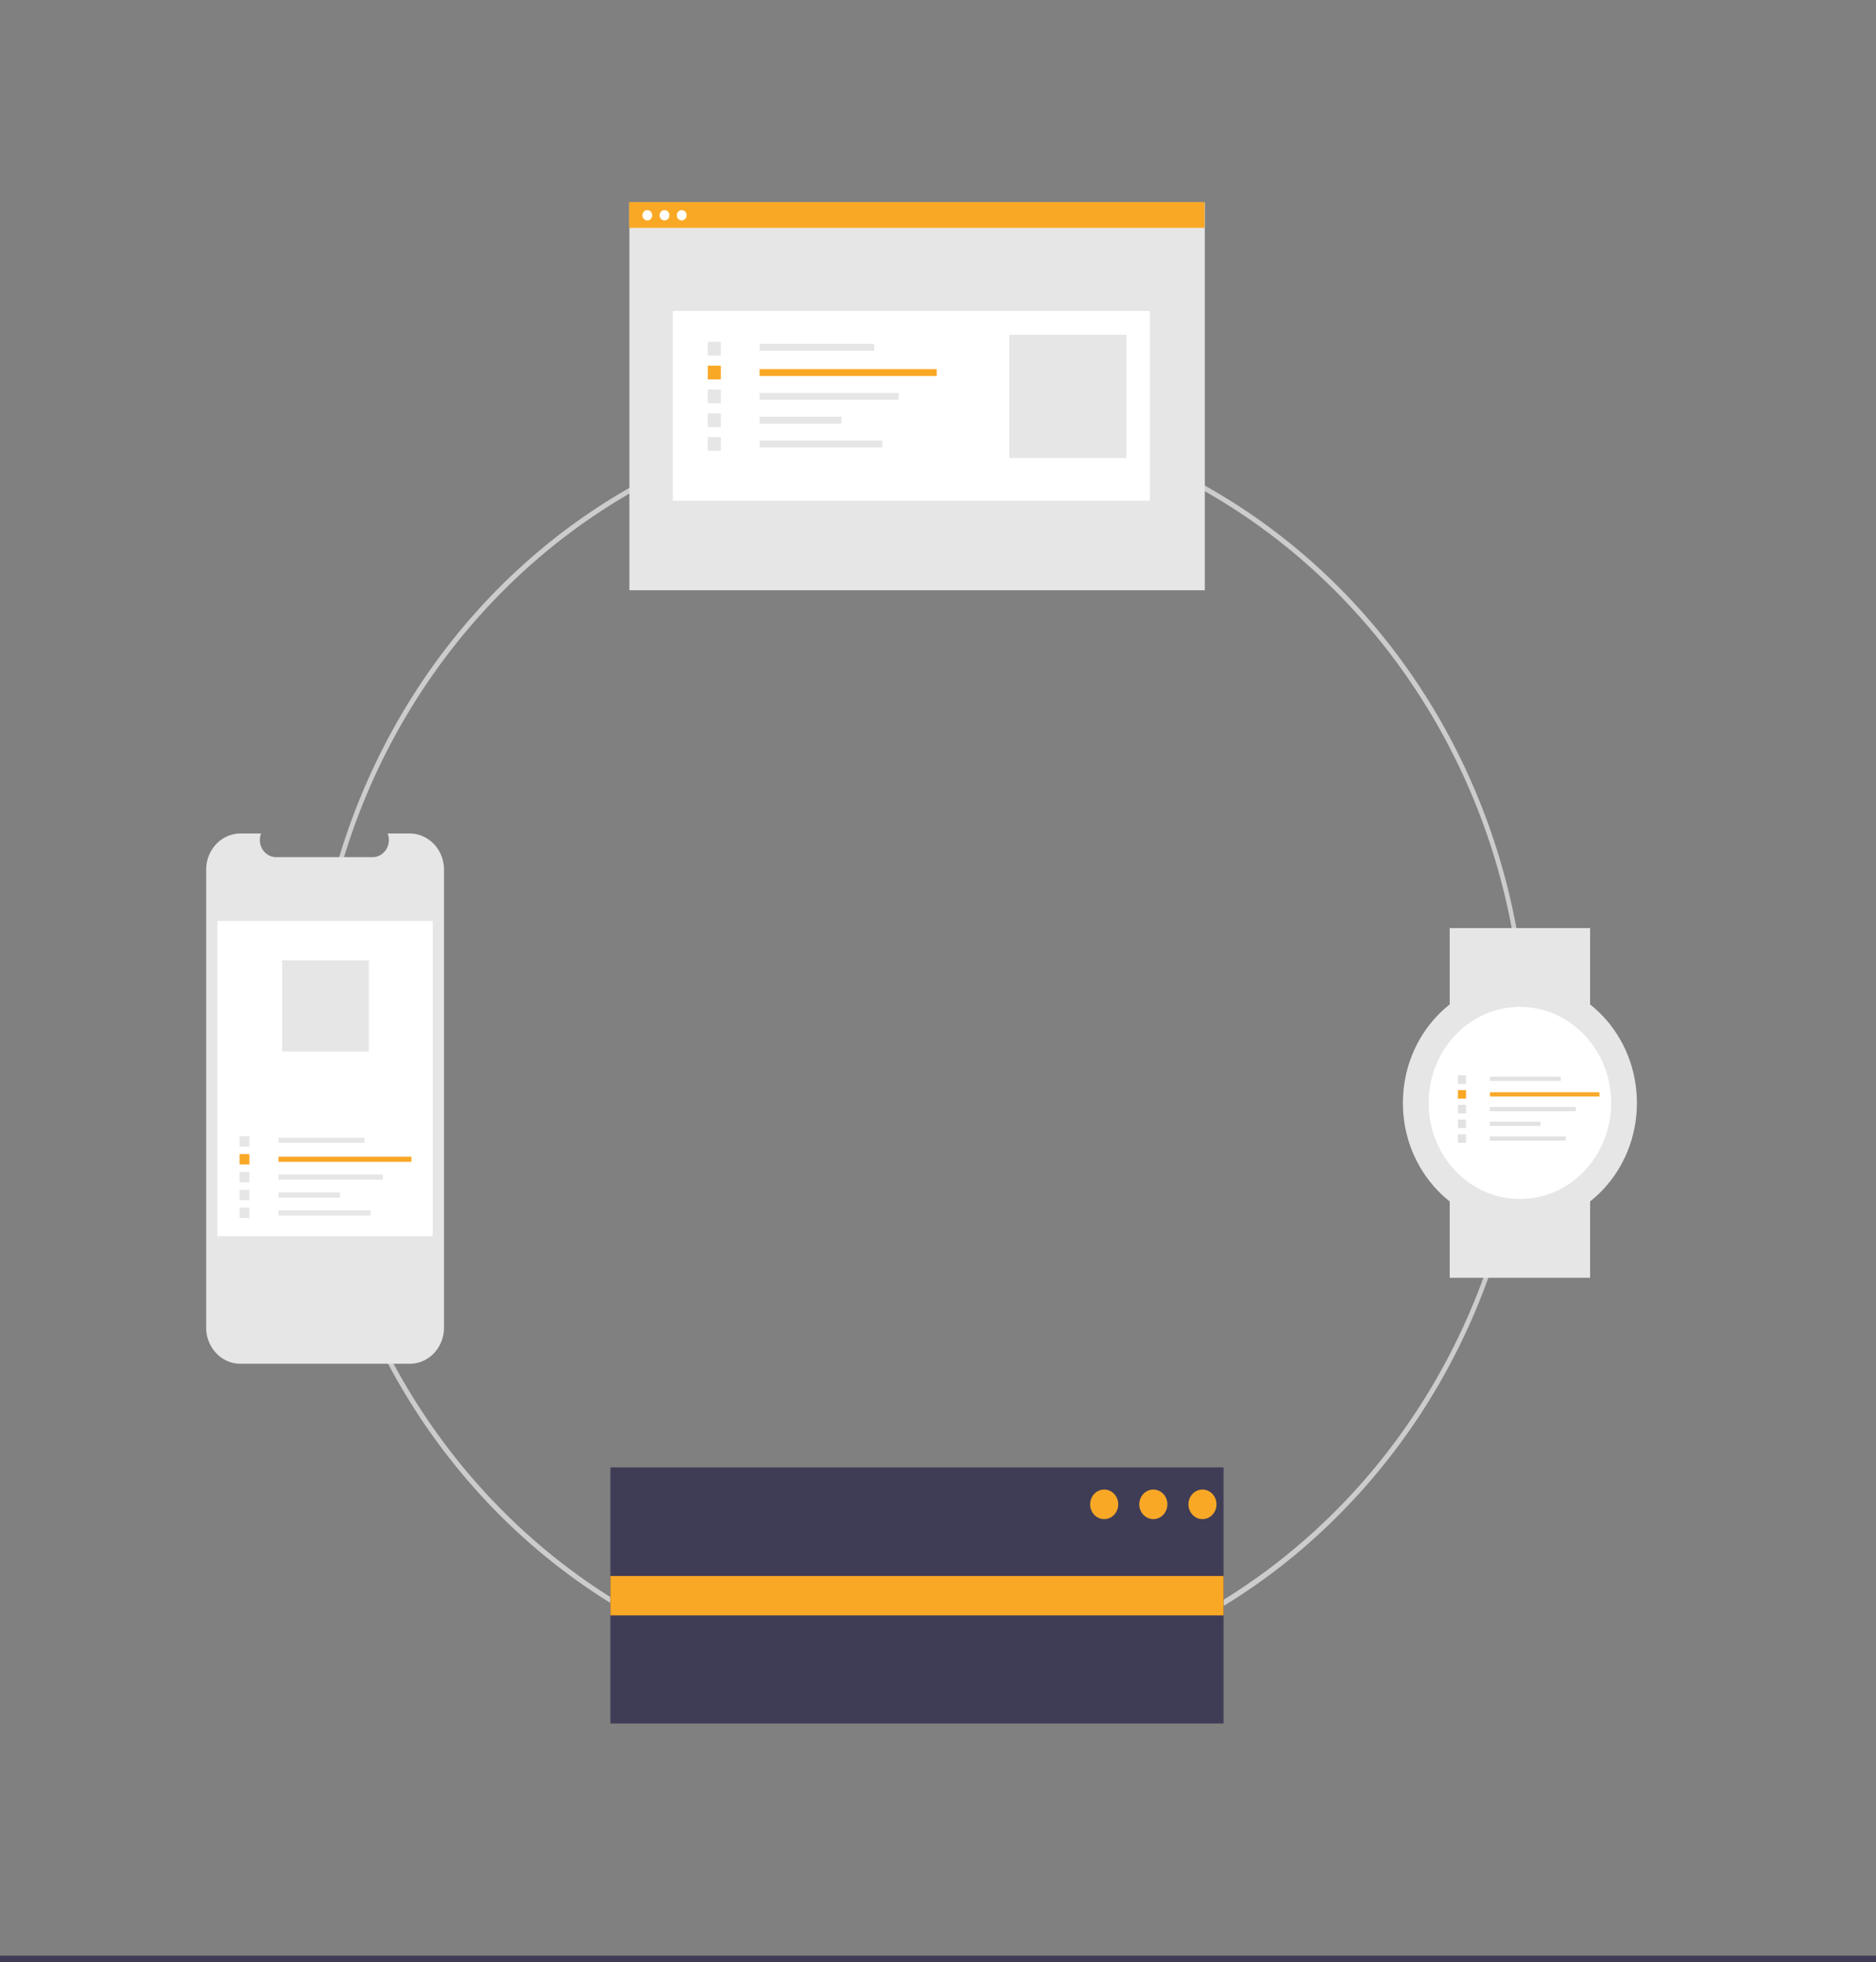 <?xml version="1.0" encoding="UTF-8" standalone="no"?>
<svg
   xmlns:dc="http://purl.org/dc/elements/1.1/"
   xmlns:cc="http://creativecommons.org/ns#"
   xmlns:rdf="http://www.w3.org/1999/02/22-rdf-syntax-ns#"
   xmlns:svg="http://www.w3.org/2000/svg"
   xmlns="http://www.w3.org/2000/svg"
   xmlns:sodipodi="http://sodipodi.sourceforge.net/DTD/sodipodi-0.dtd"
   xmlns:inkscape="http://www.inkscape.org/namespaces/inkscape"
   id="b5d1da7b-a9c6-4711-8d73-fa7937ec989e"
   data-name="Layer 1"
   width="574"
   height="600"
   viewBox="0 0 574 600"
   version="1.1"
   sodipodi:docname="ais-privacy.svg"
   inkscape:version="0.92.3 (2405546, 2018-03-11)">
  <rect x="0" y="0" width="574" height="600" fill="#808080" stroke="none"/>
  <defs
     id="defs131" />
  <sodipodi:namedview
     pagecolor="#ffffff"
     bordercolor="#666666"
     borderopacity="1"
     objecttolerance="10"
     gridtolerance="10"
     guidetolerance="10"
     inkscape:pageopacity="0"
     inkscape:pageshadow="2"
     inkscape:window-width="1980"
     inkscape:window-height="945"
     id="namedview129"
     showgrid="false"
     inkscape:zoom="0.79947659"
     inkscape:cx="699.32307"
     inkscape:cy="430.36097"
     inkscape:window-x="397"
     inkscape:window-y="0"
     inkscape:window-maximized="0"
     inkscape:current-layer="b5d1da7b-a9c6-4711-8d73-fa7937ec989e" />
  <title
     id="title2">server_cluster</title>
  <rect
     y="598"
     width="888"
     height="2"
     id="rect38"
     x="0"
     style="fill:#3f3d56" />
  <g
     id="g916"
     transform="matrix(0.716,0,0,0.753,-37.335,61.806)">
    <path
       style="fill:#cccccc"
       inkscape:connector-curvature="0"
       id="path4"
       d="m 444.936,604.807 a 260.064,260.064 0 1 1 183.894,-76.171 258.365,258.365 0 0 1 -183.894,76.171 z m 0,-518.129 c -142.297,0 -258.064,115.768 -258.064,258.065 0,142.297 115.768,258.064 258.064,258.064 C 587.232,602.807 703,487.04 703,344.743 703,202.446 587.232,86.678 444.936,86.678 Z" />
    <rect
       style="fill:#3f3d56"
       id="rect8"
       height="104"
       width="262"
       y="513.807"
       x="313" />
    <rect
       style="fill:#f9a826"
       id="rect14"
       height="16"
       width="262"
       y="557.904"
       x="313" />
    <circle
       style="fill:#f9a826"
       id="circle20"
       r="6"
       cy="528.807"
       cx="524" />
    <circle
       style="fill:#f9a826"
       id="circle22"
       r="6"
       cy="528.807"
       cx="545" />
    <circle
       style="fill:#f9a826"
       id="circle24"
       r="6"
       cy="528.807"
       cx="566" />
    <path
       style="fill:#e6e6e6"
       inkscape:connector-curvature="0"
       id="path40"
       d="m 241.879,271.065 v 185.992 a 14.675,14.675 0 0 1 -14.672,14.672 H 154.928 A 14.677,14.677 0 0 1 140.25,457.056 V 271.065 A 14.677,14.677 0 0 1 154.928,256.392 h 8.768 a 6.978,6.978 0 0 0 6.455,9.606 h 41.208 a 6.978,6.978 0 0 0 6.455,-9.606 h 9.392 a 14.675,14.675 0 0 1 14.672,14.672 z" />
    <rect
       style="fill:#ffffff"
       id="rect42"
       height="128"
       width="92"
       y="291.91"
       x="145.064" />
    <rect
       style="fill:#e6e6e6"
       id="rect44"
       height="2.098"
       width="36.72"
       y="379.927"
       x="171.186" />
    <rect
       style="fill:#f9a826"
       id="rect46"
       height="2.098"
       width="56.817"
       y="387.632"
       x="171.149" />
    <rect
       style="fill:#e6e6e6"
       id="rect48"
       height="2.098"
       width="44.588"
       y="394.89"
       x="171.149" />
    <rect
       style="fill:#e6e6e6"
       id="rect50"
       height="2.098"
       width="26.228"
       y="402.149"
       x="171.149" />
    <rect
       style="fill:#e6e6e6"
       id="rect52"
       height="2.098"
       width="39.343"
       y="409.407"
       x="171.149" />
    <rect
       style="fill:#e6e6e6"
       id="rect54"
       height="4.197"
       width="4.197"
       y="379.324"
       x="154.533" />
    <rect
       style="fill:#f9a826"
       id="rect56"
       height="4.197"
       width="4.197"
       y="386.582"
       x="154.533" />
    <rect
       style="fill:#e6e6e6"
       id="rect58"
       height="4.197"
       width="4.197"
       y="393.841"
       x="154.533" />
    <rect
       style="fill:#e6e6e6"
       id="rect60"
       height="4.197"
       width="4.197"
       y="401.1"
       x="154.533" />
    <rect
       style="fill:#e6e6e6"
       id="rect62"
       height="4.197"
       width="4.197"
       y="408.358"
       x="154.533" />
    <rect
       style="fill:#e6e6e6"
       id="rect64"
       height="36.998"
       width="36.998"
       y="307.91"
       x="172.751" />
    <rect
       style="fill:#e6e6e6"
       id="rect66"
       height="157.475"
       width="245.884"
       y="0.139"
       x="321.111" />
    <rect
       style="fill:#ffffff"
       id="rect68"
       height="77.035"
       width="203.861"
       y="44.195"
       x="339.647" />
    <rect
       style="fill:#e6e6e6"
       id="rect70"
       height="2.796"
       width="48.927"
       y="57.542"
       x="376.789" />
    <rect
       style="fill:#f9a826"
       id="rect72"
       height="2.796"
       width="75.705"
       y="67.807"
       x="376.74" />
    <rect
       style="fill:#e6e6e6"
       id="rect74"
       height="2.796"
       width="59.411"
       y="77.479"
       x="376.74" />
    <rect
       style="fill:#e6e6e6"
       id="rect76"
       height="2.796"
       width="34.948"
       y="87.151"
       x="376.74" />
    <rect
       style="fill:#e6e6e6"
       id="rect78"
       height="2.796"
       width="52.422"
       y="96.822"
       x="376.74" />
    <rect
       style="fill:#e6e6e6"
       id="rect80"
       height="5.592"
       width="5.592"
       y="56.738"
       x="354.601" />
    <rect
       style="fill:#f9a826"
       id="rect82"
       height="5.592"
       width="5.592"
       y="66.409"
       x="354.601" />
    <rect
       style="fill:#e6e6e6"
       id="rect84"
       height="5.592"
       width="5.592"
       y="76.081"
       x="354.601" />
    <rect
       style="fill:#e6e6e6"
       id="rect86"
       height="5.592"
       width="5.592"
       y="85.753"
       x="354.601" />
    <rect
       style="fill:#e6e6e6"
       id="rect88"
       height="5.592"
       width="5.592"
       y="95.424"
       x="354.601" />
    <rect
       style="fill:#e6e6e6"
       id="rect90"
       height="50.059"
       width="50.059"
       y="53.848"
       x="483.445" />
    <rect
       style="fill:#f9a826"
       y="2.1289061e-06"
       id="rect92"
       height="10.446"
       width="245.884"
       x="321.006" />
    <circle
       style="fill:#ffffff"
       id="circle94"
       r="2.097"
       cy="5.341"
       cx="328.768" />
    <circle
       style="fill:#ffffff"
       id="circle96"
       r="2.097"
       cy="5.341"
       cx="336.117" />
    <circle
       style="fill:#ffffff"
       id="circle98"
       r="2.097"
       cy="5.341"
       cx="343.466" />
    <rect
       style="fill:#e6e6e6"
       id="rect100"
       height="31"
       width="60"
       y="294.807"
       x="671.648" />
    <rect
       style="fill:#e6e6e6"
       id="rect102"
       height="31"
       width="60"
       y="405.807"
       x="671.648" />
    <circle
       style="fill:#e6e6e6"
       id="circle104"
       r="50"
       cy="365.807"
       cx="701.648" />
    <circle
       style="fill:#ffffff"
       id="circle106"
       r="39"
       cy="365.807"
       cx="701.648" />
    <rect
       style="fill:#e2e2e2"
       id="rect108"
       height="1.728"
       width="30.247"
       y="355.122"
       x="688.877" />
    <rect
       style="fill:#f9a826"
       id="rect110"
       height="1.728"
       width="46.802"
       y="361.468"
       x="688.846" />
    <rect
       style="fill:#e2e2e2"
       id="rect112"
       height="1.728"
       width="36.728"
       y="367.447"
       x="688.846" />
    <rect
       style="fill:#e2e2e2"
       id="rect114"
       height="1.728"
       width="21.605"
       y="373.426"
       x="688.846" />
    <rect
       style="fill:#e2e2e2"
       id="rect116"
       height="1.728"
       width="32.407"
       y="379.405"
       x="688.846" />
    <rect
       style="fill:#e2e2e2"
       id="rect118"
       height="3.457"
       width="3.457"
       y="354.625"
       x="675.16" />
    <rect
       style="fill:#f9a826"
       id="rect120"
       height="3.457"
       width="3.457"
       y="360.604"
       x="675.16" />
    <rect
       style="fill:#e2e2e2"
       id="rect122"
       height="3.457"
       width="3.457"
       y="366.583"
       x="675.16" />
    <rect
       style="fill:#e2e2e2"
       id="rect124"
       height="3.457"
       width="3.457"
       y="372.562"
       x="675.16" />
    <rect
       style="fill:#e2e2e2"
       id="rect126"
       height="3.457"
       width="3.457"
       y="378.541"
       x="675.16" />
  </g>
</svg>
